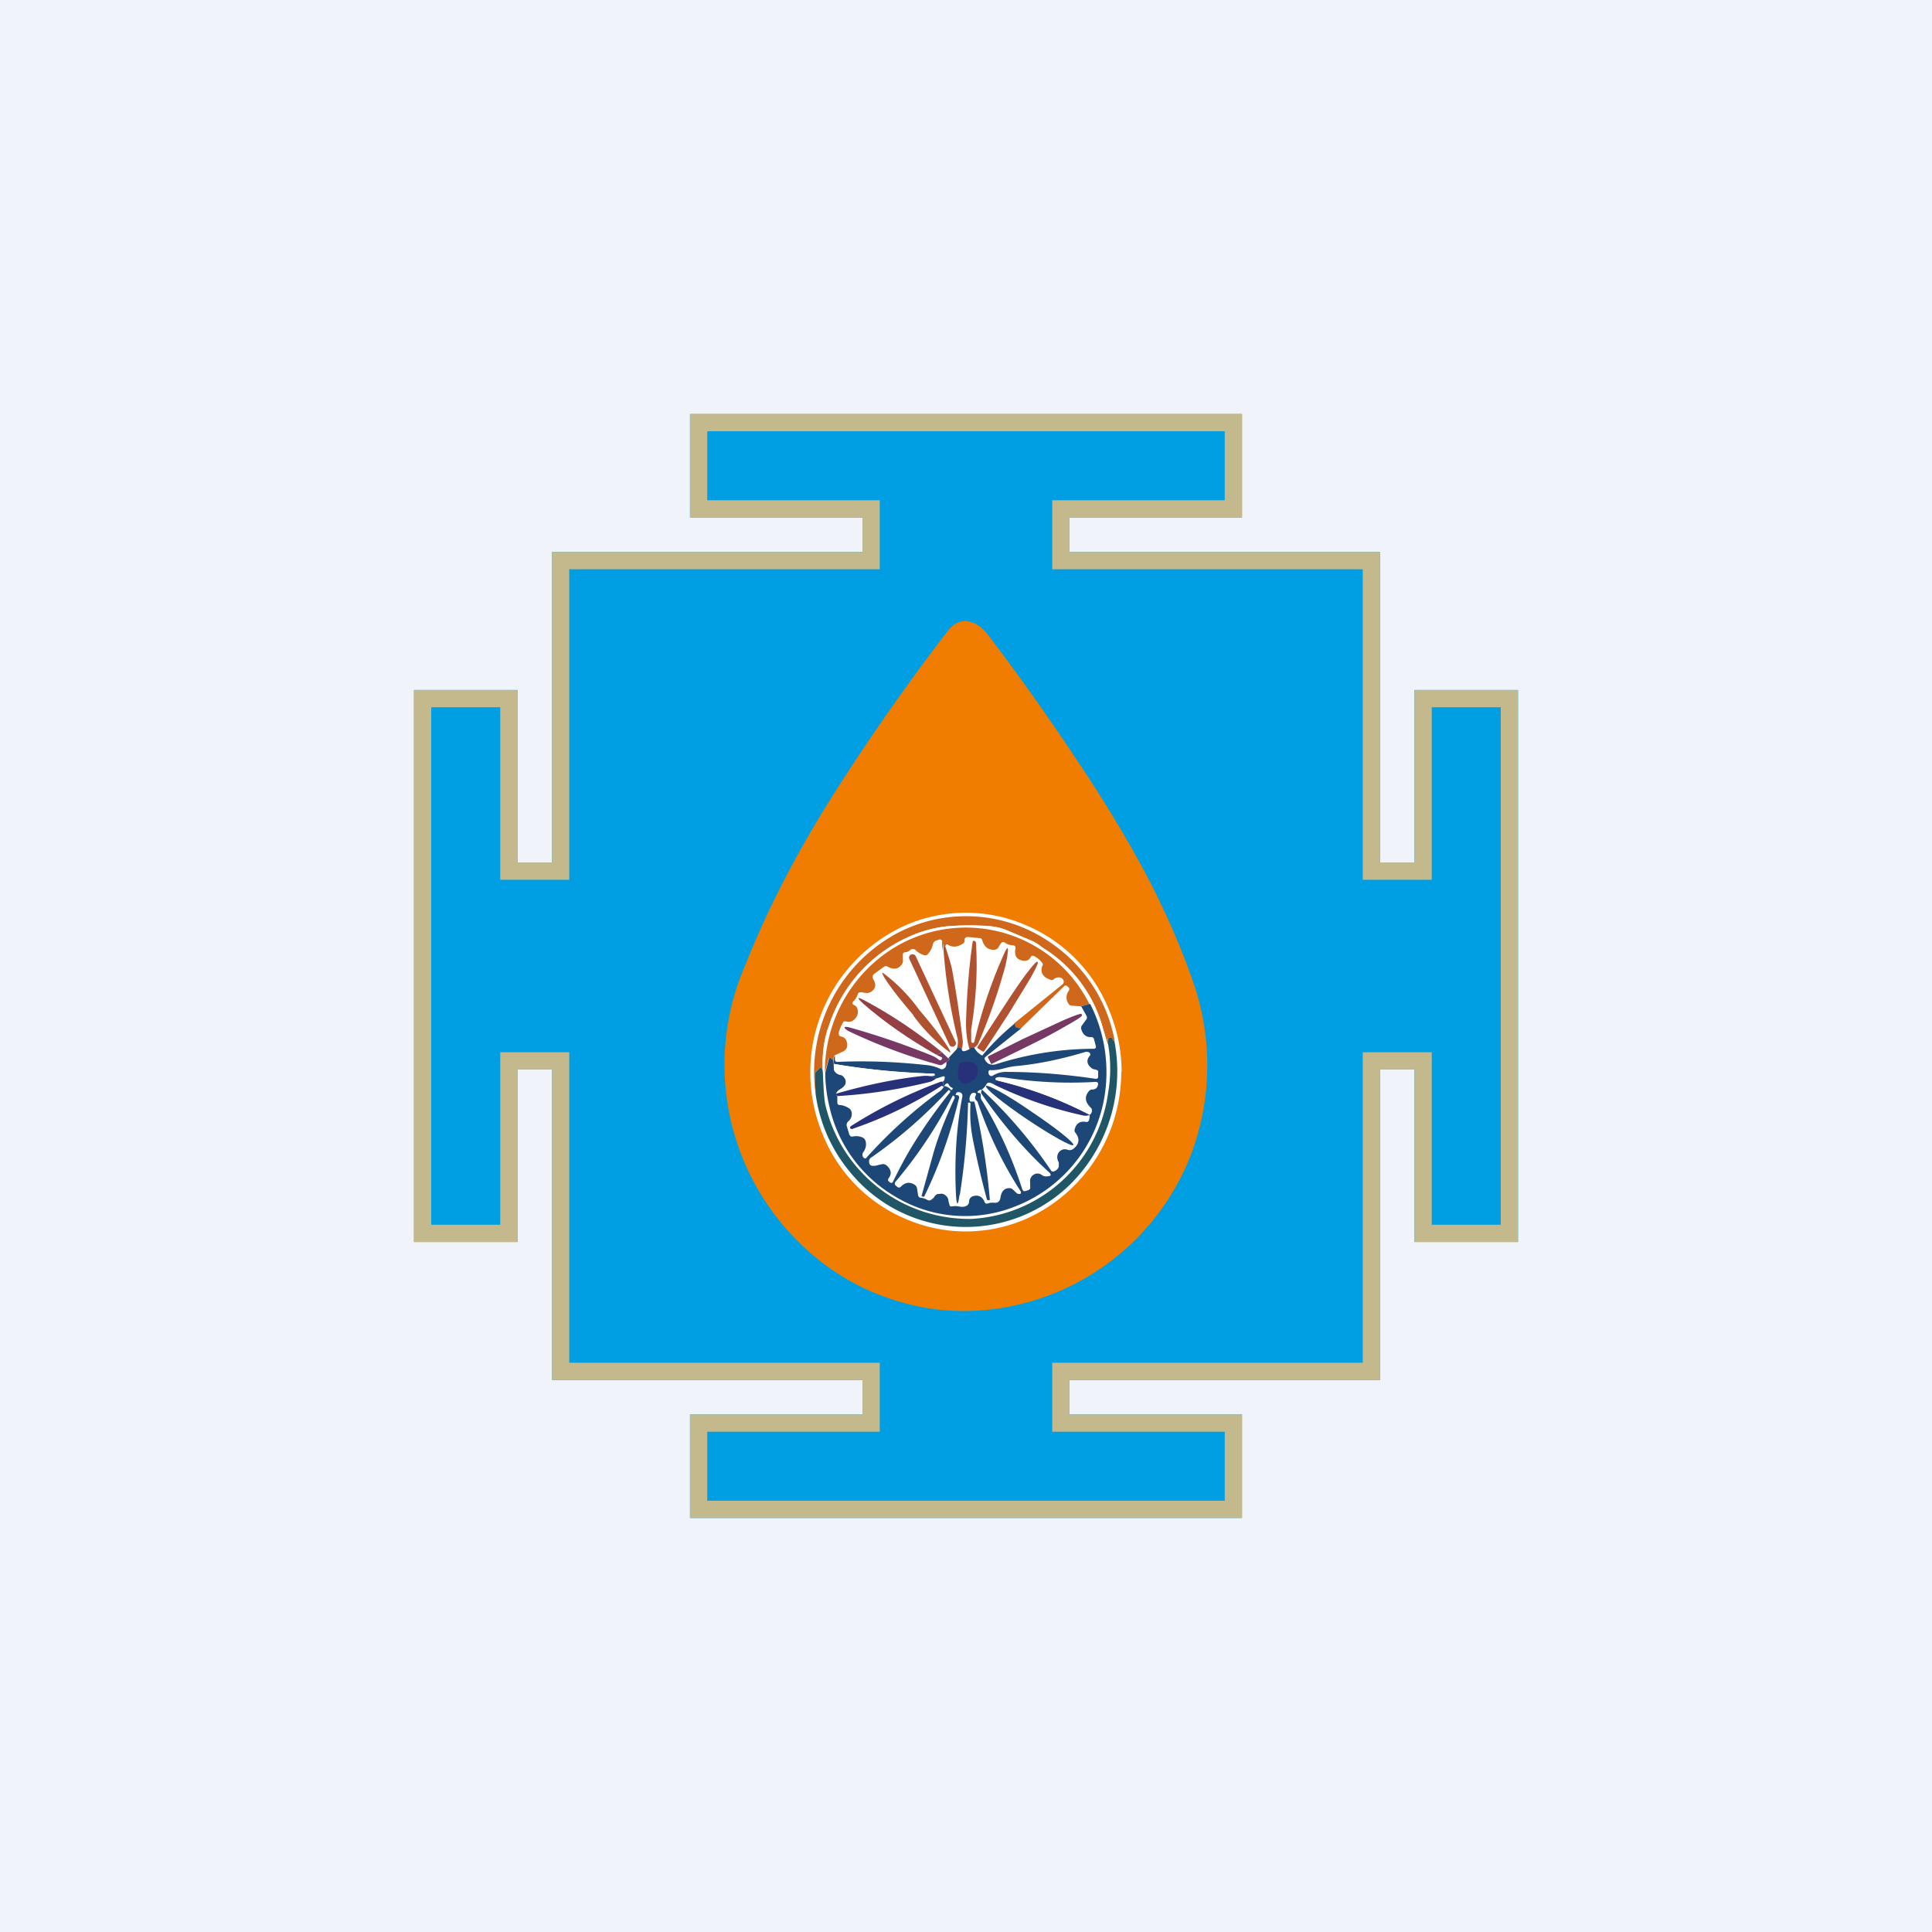 <!-- by TradingView --><svg width="56" height="56" viewBox="0 0 56 56" xmlns="http://www.w3.org/2000/svg"><path fill="#F0F3FA" d="M0 0h56v56H0z"/><path d="M20 12h16v3h-5v1h9v9h1v-5h3v16h-3v-5h-1v9h-9v1h5v3H20v-3h5v-1h-9v-9h-1v5h-3V20h3v5h1v-9h9v-1h-5v-3Z" fill="#009FE3"/><path fill-rule="evenodd" d="M40 31h1v5h3V20h-3v5h-1v-9h-9v-1h5v-3H20v3h5v1h-9v9h-1v-5h-3v16h3v-5h1v9h9v1h-5v3h16v-3h-5v-1h9v-9Zm-.5 8.5v-9h2v5h2v-15h-2v5h-2v-9h-9v-2h5v-2h-15v2h5v2h-9v9h-2v-5h-2v15h2v-5h2v9h9v2h-5v2h15v-2h-5v-2h9Z" fill="#C4B98C"/><path d="M26.64 37.87a6.82 6.82 0 0 1-3.1-1.51 7.22 7.22 0 0 1-1.94-8.38c.65-1.64 1.5-3.28 2.55-4.94a64.01 64.01 0 0 1 3.32-4.75c.19-.24.4-.33.63-.27.2.04.39.18.56.41a68.3 68.3 0 0 1 2.62 3.7 38.2 38.2 0 0 1 1.9 3.14c.6 1.13 1.08 2.24 1.44 3.3a7.32 7.32 0 0 1-.1 4.9 7.1 7.1 0 0 1-5.94 4.5c-.67.06-1.32.03-1.94-.1Z" fill="#F07D00"/><path d="M32.5 31.07a4.67 4.67 0 0 1-2.78 4.27 4.38 4.38 0 0 1-3.45 0 4.46 4.46 0 0 1-2.44-2.5 4.67 4.67 0 0 1 2.44-6.03 4.38 4.38 0 0 1 3.45 0 4.46 4.46 0 0 1 2.44 2.5c.23.56.35 1.15.35 1.76Z" fill="#fff"/><path d="M32.3 30.17c-.02 0-.04-.01-.05-.05a.05.05 0 0 0-.04-.04h-.05a.06.06 0 0 0-.05.05v.15l-.14-.47a3.95 3.95 0 0 0-1.76-2.35 1.4 1.4 0 0 0-.28-.18l-.71-.3a1.76 1.76 0 0 0-.58-.14c-.4-.03-.8-.02-1.19.01-.38.04-.74.14-1.1.3a4.27 4.27 0 0 0-2.32 2.57c-.15.4-.2.85-.18 1.34l-.02-.07c-.02-.04-.05-.05-.09-.01l-.08.08a.14.14 0 0 0-.04.11l.02.53a4.57 4.57 0 0 1 2.42-4.68 4.3 4.3 0 0 1 4.43.33 4.4 4.4 0 0 1 1.82 2.82Z" fill="#CF681A"/><path d="M32.11 30.28c.09.46.1.93.02 1.4a4.23 4.23 0 0 1-4.87 3.57 4.28 4.28 0 0 1-3.33-3.2 6.36 6.36 0 0 1-.08-1c-.03-.48.03-.93.18-1.33a4.27 4.27 0 0 1 2.32-2.57c.36-.16.72-.26 1.1-.3.39-.03.78-.04 1.19 0 .21 0 .4.05.58.13l.71.3c.07.03.17.1.28.18.07.05.12.1.16.11a3.95 3.95 0 0 1 1.6 2.24l.14.47Z" fill="#fff"/><path d="m31.6 29.1-.26.07-.27-.02a.11.11 0 0 1-.1-.06.32.32 0 0 1 0-.36c.04-.05.03-.1-.02-.13l-.02-.02c-.03-.02-.06-.02-.08 0L29.6 29.8c-.15.01-.22-.04-.2-.14l1.4-1.13a.1.1 0 0 0 .03-.1c-.02-.06-.06-.1-.14-.1-.05 0-.1.01-.14.05a.09.09 0 0 1-.1.02c-.23-.08-.3-.21-.24-.4a.07.07 0 0 0 0-.09.73.73 0 0 0-.24-.2c-.05-.02-.08 0-.1.04-.04.08-.1.1-.2.1-.2-.03-.27-.14-.24-.34.02-.07-.01-.11-.09-.11a.38.38 0 0 1-.2-.07c-.06-.04-.1-.03-.14.03l-.06.1a.15.15 0 0 1-.14.07c-.17 0-.28-.1-.33-.28-.01-.04-.04-.06-.09-.06l-.32-.03c-.06 0-.1.02-.1.08 0 .05-.01.09-.05.11-.14.1-.3.12-.44.03-.04-.02-.06 0-.07.08a.23.23 0 0 1-.03-.06c-.02-.04-.03-.03-.04 0a.54.54 0 0 0 0 .18.69.69 0 0 1-.02-.27c0-.02 0-.05-.03-.07a.07.07 0 0 0-.07 0l-.07.02a.15.15 0 0 0-.1.11.6.6 0 0 1-.15.29.1.1 0 0 1-.12.02.56.56 0 0 1-.23-.14.1.1 0 0 0-.07-.03.1.1 0 0 0-.08.02.22.22 0 0 1-.14.07c-.06 0-.09.04-.08.1v.12c.01.03 0 .06-.01.1-.1.17-.24.2-.43.1a.1.1 0 0 0-.12.01l-.26.19c-.06.04-.07.1-.04.16.1.16.07.29-.08.38-.06.03-.14.03-.26 0h-.01c-.05 0-.09.01-.1.07a.52.52 0 0 1-.13.2.07.07 0 0 0-.02.04c0 .02 0 .03.02.05l.02.01c.05.02.08.05.1.1.03.1.02.2-.05.28-.08.1-.16.12-.27.1-.05-.02-.09 0-.1.04-.06.1-.1.2-.12.3l.01.06c.02.02.03.03.05.03.1.02.16.08.18.18.03.13-.02.22-.14.27l-.22.1a.3.3 0 0 0-.02.25l-.01.13-.02-.2a.1.1 0 0 0-.06-.1c-.02-.01-.04 0-.06.01a16.65 16.65 0 0 0-.11.43 4.23 4.23 0 0 1 1.53-3.3 4 4 0 0 1 6.14 1.3Z" fill="#CF681A"/><path d="M28.24 30.37c-.05-.03-.1 0-.14.04-.07-.24-.1-.49-.1-.75.02-.79.08-1.57.19-2.34 0-.05.03-.06.07-.04.02.01.03.03.03.07.05.8 0 1.63-.14 2.49v.34c0 .02.01.04.04.05h.03l.02-.03c.22-.93.52-1.8.89-2.61.07-.15.1-.14.08.02-.02.2-.07.41-.14.64-.2.7-.45 1.38-.72 2.01a.36.36 0 0 1-.1.1ZM27.41 27.46l.05.16c.07.22.12.39.14.5.12.67.22 1.33.3 2 .02.1 0 .2-.02.28-.06-.06-.1-.05-.15.01a.61.61 0 0 0 .03-.29 15.4 15.4 0 0 1-.42-2.71c.01-.04.02-.05.04 0 0 .02.02.04.03.05Z" fill="#B0522F"/><path d="M26.4 27.67a.1.1 0 0 0-.04.13l1.16 2.49a.1.1 0 0 0 .13.04.1.1 0 0 0 .05-.13l-1.16-2.49a.1.1 0 0 0-.13-.04ZM28.33 30.38v-.03l.72-1.1c.26-.4.48-.73.68-1 .2-.26.31-.39.34-.37h.01c.02.03-.05.18-.21.47l-.63 1.03-.72 1.1h-.03l-.16-.1ZM26.47 29.43a4.91 4.91 0 0 0 1.07 1.08c.05-.04-.35-.6-.89-1.23a4.91 4.91 0 0 0-1.07-1.09c-.05.05.35.6.9 1.24Z" fill="#B0522F"/><path d="M27.28 30.48c0 .04-.04.07-.14.09-.8-.45-1.5-.94-2.11-1.47-.21-.2-.2-.22.05-.09.75.4 1.48.89 2.2 1.47Z" fill="#943F44"/><path d="M31.6 29.1a4.39 4.39 0 0 1 .43 2.58 4.14 4.14 0 0 1-2.58 3.28 3.92 3.92 0 0 1-3.54-.3 4.04 4.04 0 0 1-1.87-2.59 4.3 4.3 0 0 1-.12-.96 16.64 16.64 0 0 1 .11-.43c.02-.02.04-.02.06 0a.1.1 0 0 1 .06.08l.02.2c0 .1.07.17.2.2.04 0 .07.03.09.06.07.08.08.17.02.25a.4.4 0 0 1-.12.1.28.28 0 0 0-.12.13c-.01.02 0 .04.03.08v.17c0 .05.02.07.06.08.09 0 .16.03.24.07.08.04.12.1.12.19 0 .08-.03.15-.1.21a.14.14 0 0 0-.04.16l.06.2c.02.07.06.1.12.08.11-.02.2 0 .27.03.08.04.11.12.1.24a.42.42 0 0 1-.08.19c-.03.05-.03.1 0 .14.04.05.07.05.1.01.64-.71 1.35-1.36 2.15-1.94a.42.42 0 0 0 .08-.1l.02-.03c.08.01.15.05.2.12l.03-.02c.02-.02.02-.04 0-.05a.2.2 0 0 1-.1-.09c-.02-.05-.05-.05-.1-.01a.17.17 0 0 0-.03.05c-.03.02-.05.01-.07 0 .03 0 .04-.02.04-.08 0-.04-.03-.06-.06-.04.06 0 .1-.04.1-.1.01-.05 0-.07-.05-.06l-.22.07c-.05-.07-.18-.1-.39-.08.12.01.23 0 .35-.01.02 0 .03-.01.02-.03 0-.02 0-.03-.03-.03a20.4 20.4 0 0 1-2.88-.28.3.3 0 0 1 .02-.25v.12c0 .05.03.07.07.07.89-.04 1.78 0 2.66.1.11.02.22.05.32.1a.1.1 0 0 0 .1 0c.07-.04.09-.1.08-.2.1-.05.12-.09.06-.11l.24-.26c.04-.07.1-.07.15 0 0 .08.07.08.22 0 .04-.05.09-.07.14-.04.05.09.12.16.2.21.03.02.05.01.06-.02a7.15 7.15 0 0 1 .92-.9c-.03.1.04.15.19.14l-1.04.83c-.03.02-.04.05-.02.09.07.13.19.17.34.12.95-.3 1.9-.44 2.81-.44.05 0 .08-.03.06-.09l-.05-.19c-.01-.04-.04-.06-.08-.06-.15.01-.24-.07-.29-.23a.13.13 0 0 1 .03-.12l.1-.14a.1.1 0 0 0 .02-.13l-.15-.27.25-.07Z" fill="#1D4776"/><path d="M28.64 30.64v-.02l1-.5 1.19-.55c.33-.14.5-.2.52-.18l.01.04c.02.02-.14.13-.45.3-.32.19-.7.39-1.17.62l-1 .49h-.01l-.1-.2ZM27.14 30.57c.1-.02.15-.05.14-.09l.2.19c.07.02.06.06-.05.11l-.1.07a.12.12 0 0 1-.1.02 16.02 16.02 0 0 1-2.65-.99c-.15-.1-.13-.14.04-.1.79.22 1.58.49 2.4.82a.9.9 0 0 1 .21.13h.05l.02-.04c.02-.02.01-.03 0-.04l-.16-.08Z" fill="#753964"/><path d="M32.3 30.17a4.62 4.62 0 0 1-1.22 4.1 4.33 4.33 0 0 1-6.46-.32 4.47 4.47 0 0 1-.98-2.25l-.02-.53c0-.04.01-.08.04-.11l.08-.08c.04-.04.07-.04.09.01l.02.07c.02.51.04.84.08.99a4.28 4.28 0 0 0 4.24 3.28 4.23 4.23 0 0 0 3.95-3.66c.08-.46.08-.93 0-1.4-.02-.05-.01-.1 0-.14 0-.03.02-.05.04-.05h.05c.02 0 .04.02.04.04.01.04.03.06.06.05Z" fill="#215667"/><path d="M31.64 30.96c.02.02.05.03.1.04l.04.01c.04.01.06.04.05.08v.12c0 .04-.02.06-.07.06-.95-.14-1.81-.2-2.57-.2a.71.71 0 0 0-.4.1.09.09 0 0 1-.06.02.08.08 0 0 1-.06-.04.12.12 0 0 1-.02-.07c0-.05.03-.07.07-.06.1 0 .23-.01.37-.05.12-.03.24-.06.37-.07.64-.06 1.3-.2 1.97-.4a.18.18 0 0 1 .13 0c.05.03.06.07.02.11-.1.13-.07.25.06.35Z" fill="#fff"/><path d="M28.27 30.84c0 .03.01.04.03.02.1.26.02.44-.25.54a.18.18 0 0 1-.18-.03.2.2 0 0 1-.1-.16v-.25c.03-.07.04-.12.03-.15.2-.05.37-.04.47.03Z" fill="#273179"/><path d="M24.18 30.84c.95.16 1.92.25 2.88.28.02 0 .03 0 .03.02 0 .03 0 .04-.02.04-.12.02-.23.02-.34.01-.83.1-1.66.27-2.5.51.03-.05.07-.1.13-.13a.4.4 0 0 0 .12-.1c.06-.08.05-.17-.02-.25a.16.16 0 0 0-.09-.06c-.13-.03-.2-.1-.2-.2a.32.32 0 0 0 0-.12Z" fill="#fff"/><path d="M26.72 31.19c.21-.02.34.01.4.08a.5.5 0 0 1-.21.1c-.87.21-1.75.35-2.64.4-.03-.03-.04-.05-.03-.07.83-.24 1.66-.42 2.48-.51Z" fill="#273179"/><path d="M31.58 32.32c-.86-.45-1.76-.78-2.7-1-.06-.06-.02-.1.1-.1l.13.01c.89.14 1.77.18 2.64.13.06 0 .08.02.08.07-.02.1-.07.15-.17.15a.12.12 0 0 0-.1.05c-.13.16-.11.32.06.48.02.02.03.04.03.07 0 .05-.01.1-.07.14Z" fill="#fff"/><path d="M28.88 31.32c.94.22 1.84.55 2.7 1a.26.26 0 0 1-.15.02c-.9-.2-1.76-.5-2.6-.89l.05-.13ZM27.28 31.36c.03-.02.05 0 .06.04 0 .06 0 .08-.04.07-.8.51-1.66.93-2.56 1.24-.03.02-.06.02-.09 0a.03.03 0 0 1-.01-.03l.01-.03c.83-.53 1.7-.96 2.63-1.3Z" fill="#273179"/><path d="M28.84 31.45c.83.4 1.7.7 2.59.89.05 0 .1 0 .15-.02a.3.3 0 0 1-.02.16c-.02.03-.04.05-.08.04-.16-.03-.27.03-.32.18-.02.05-.02.1.01.13.14.18.11.34-.06.47a.16.16 0 0 1-.15.03c-.12-.04-.2-.01-.27.07-.06.09-.06.18 0 .3v.12a.23.23 0 0 1-.13.13c-.04.02-.08.01-.1-.03a13.72 13.72 0 0 0-2-2.34.4.4 0 0 0 .13-.15c.04-.07.12-.06.25.02Z" fill="#fff"/><path d="M29.78 32.45c.7.47 1.3.8 1.33.74.04-.06-.5-.49-1.2-.96-.69-.48-1.29-.81-1.33-.75-.04.06.5.5 1.2.97Z" fill="#1D4776"/><path d="m28.46 31.58-.02.06v.05c.6.87 1.25 1.64 1.98 2.3.05.06.05.1-.03.1a.22.22 0 0 1-.19-.03.2.2 0 0 0-.24-.01.21.21 0 0 0-.1.22v.13c.01.05-.01.08-.06.1l-.07.02c-.05.02-.08 0-.1-.05-.3-.94-.7-1.8-1.18-2.59a.18.18 0 0 1-.02-.12c0-.05-.01-.08-.06-.08-.05-.01-.05-.03 0-.07a.28.28 0 0 1 .09-.03ZM25.89 34.24c-.02.05-.05.06-.1.03l-.03-.03a.05.05 0 0 1-.02-.04l.01-.04c.1-.12.09-.24-.03-.36a.19.19 0 0 0-.13-.06l-.14.03a.37.37 0 0 1-.18.02c-.05-.01-.08-.05-.08-.13 0-.04.02-.08.05-.1a13.5 13.5 0 0 0 2.26-1.97l.03.02c.02.02.02.04 0 .06-.4.5-.75 1-1.06 1.5-.21.34-.4.7-.58 1.07ZM27.82 34.64a20.2 20.2 0 0 0 .24-2.68h.03c.03 0 .04.01.04.04-.02.32 0 .65.06.98a26.66 26.66 0 0 0 .42 1.8l.05.01c.02 0 .03 0 .03-.03-.08-.94-.23-1.87-.44-2.8-.01-.03-.03-.04-.05-.03h-.04c-.03 0-.04 0-.05-.02-.02-.08 0-.14.04-.2a.1.1 0 0 1 .1-.03c.04 0 .05.03.03.08-.03.04-.02.09.01.13.03.02.05.05.06.09a11.54 11.54 0 0 0 1.24 2.56c.01.04 0 .06-.03.07l-.07-.01a2.5 2.5 0 0 1-.13-.12.15.15 0 0 0-.13-.04c-.13.01-.2.1-.23.26-.01.12-.08.18-.2.16-.05 0-.1 0-.16.02-.05.02-.09 0-.1-.04-.07-.16-.18-.21-.33-.17a.15.15 0 0 0-.08.05.15.15 0 0 0-.04.1c0 .05-.02.1-.06.12-.05.04-.13.05-.24.03a.48.48 0 0 0-.2 0c-.03 0-.06 0-.07-.05a.84.84 0 0 1-.03-.13.2.2 0 0 0-.07-.13.22.22 0 0 0-.12-.06l-.13.01a.22.22 0 0 0-.1.1.28.28 0 0 1-.06.05.1.1 0 0 1-.13.02.5.5 0 0 0-.18-.06c-.05 0-.08-.03-.09-.08l-.03-.2a.15.15 0 0 0-.07-.1c-.14-.09-.28-.07-.4.06-.04.03-.07.03-.1 0l-.03-.02c-.05-.04-.06-.08-.02-.13a13.04 13.04 0 0 0 1.66-2.5l.03.02c.02.01.03.03.02.06-.29.63-.5 1.18-.63 1.65a2026.6 2026.6 0 0 1-.33 1.19l.05.02.03-.01c.43-.88.76-1.82 1-2.82.03-.08 0-.12-.08-.12-.01 0-.02 0 0-.03.01-.05.04-.06.1-.05.07.01.1.07.08.15-.17.88-.23 1.83-.18 2.83.02.32.06.32.1 0Z" fill="#fff"/></svg>